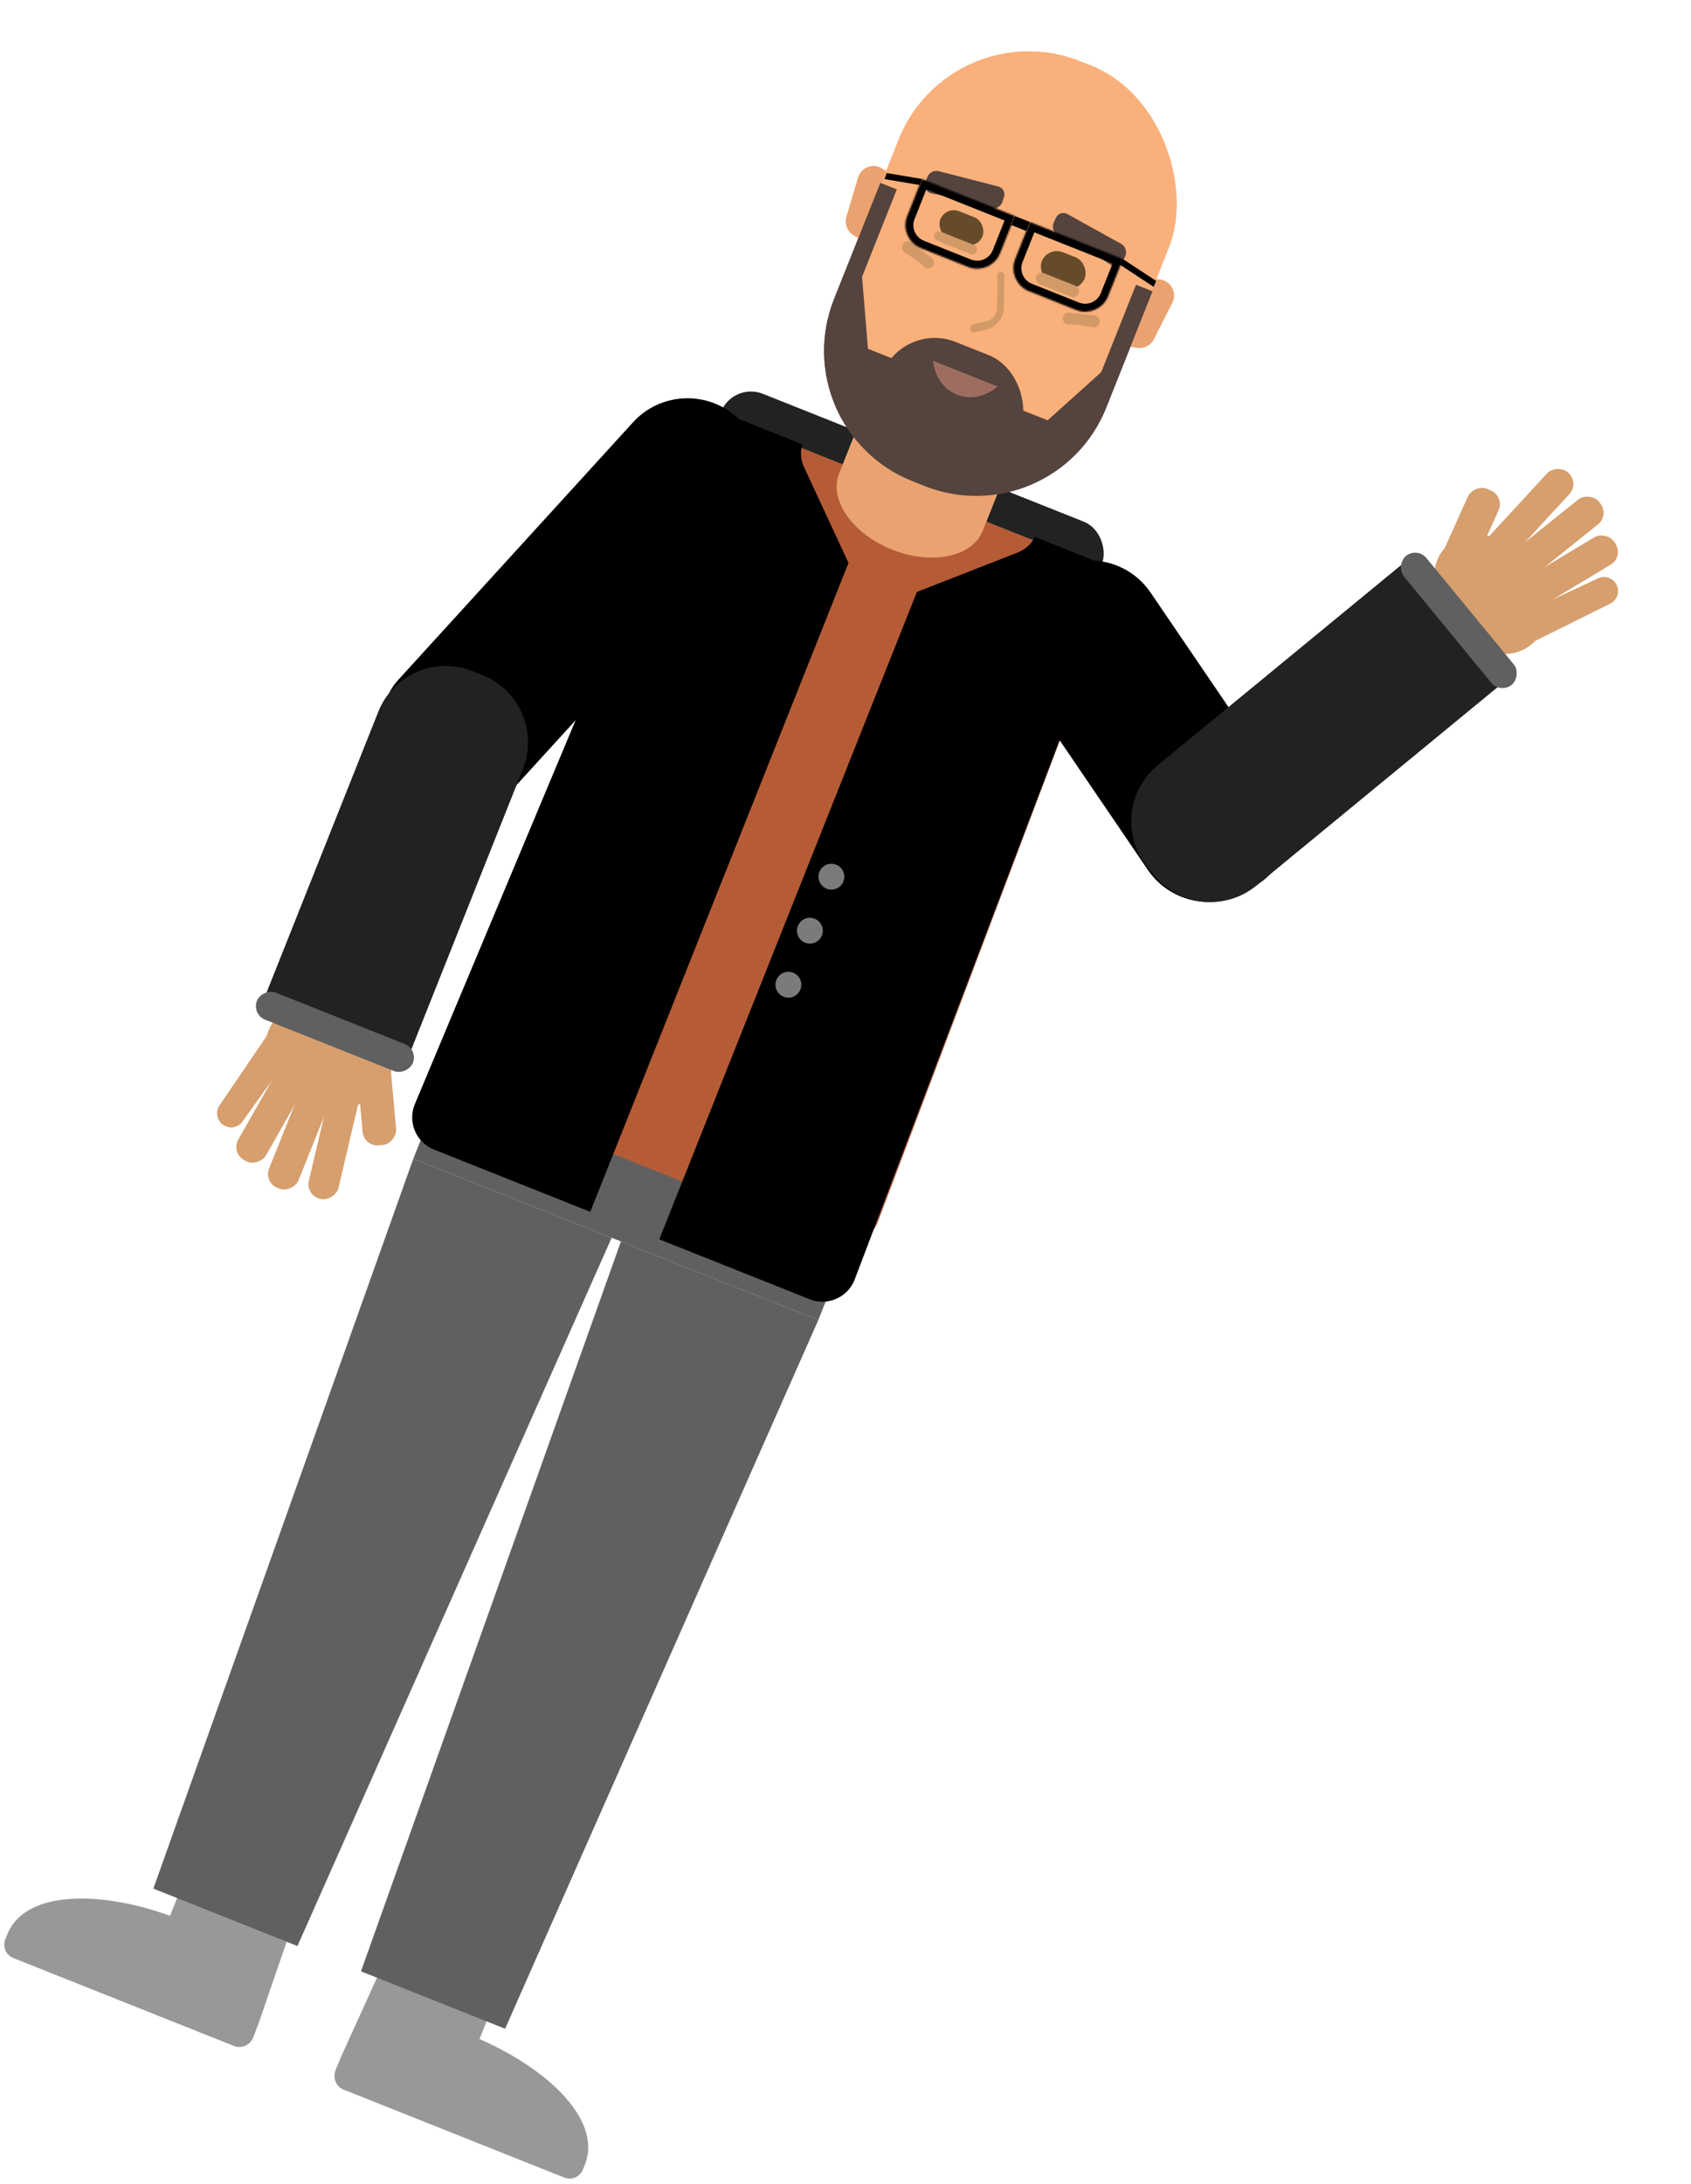 <svg width="1080" height="1394" viewBox="0 0 1080 1394" fill="none" xmlns="http://www.w3.org/2000/svg">
<rect x="468.075" y="243.754" width="261.91" height="57.744" rx="20.623" transform="rotate(21.712 468.075 243.754)" fill="#222222"/>
<path d="M115.553 1205.4L185.565 1232.26L164.419 1293.69L90.851 1267.44L115.553 1205.4Z" fill="#989898"/>
<path fill-rule="evenodd" clip-rule="evenodd" d="M2.999 1239.7C3.431 1238.09 3.958 1236.51 4.583 1234.94C16.803 1204.25 70.559 1207.62 114.079 1224.95C157.599 1242.28 174.9 1267.38 162.68 1298.06C162.076 1299.58 161.389 1301.05 160.624 1302.47L2.999 1239.7Z" fill="#989898"/>
<path d="M161.895 1299.78C163.227 1295.14 160.823 1290.24 156.334 1288.45L15.739 1232.47C11.149 1230.64 5.928 1232.67 3.785 1237.12L3.645 1237.42C3.455 1237.81 3.293 1238.22 3.162 1238.64V1238.64C1.735 1243.18 4.054 1248.06 8.48 1249.82L149.375 1305.93C153.864 1307.71 158.978 1305.81 161.203 1301.52V1301.52C161.491 1300.96 161.723 1300.38 161.895 1299.78V1299.78Z" fill="#989898"/>
<path d="M313.204 1284.1L243.89 1255.49L217.021 1314.64L288.502 1346.14L313.204 1284.1Z" fill="#989898"/>
<path fill-rule="evenodd" clip-rule="evenodd" d="M371.373 1386.38C372.163 1384.92 372.873 1383.4 373.497 1381.84C385.717 1351.15 344.356 1316.64 300.837 1299.32C257.317 1281.99 227.501 1288.32 215.281 1319.01C214.677 1320.53 214.166 1322.06 213.748 1323.62L371.373 1386.38Z" fill="#989898"/>
<path d="M214.67 1320.8C216.896 1316.51 222.009 1314.6 226.498 1316.39L367.093 1372.37C371.682 1374.2 374.076 1379.27 372.573 1383.97L372.474 1384.28C372.341 1384.7 372.177 1385.11 371.985 1385.5V1385.5C369.897 1389.78 364.861 1391.73 360.435 1389.97L219.539 1333.86C215.05 1332.08 212.646 1327.18 213.978 1322.53V1322.53C214.15 1321.93 214.382 1321.35 214.67 1320.8V1320.8Z" fill="#989898"/>
<path d="M443.246 281.864C447.907 270.789 460.575 265.481 471.738 269.926L696.509 359.428C707.69 363.88 713.239 376.472 708.98 387.728L560.637 779.785C556.273 791.319 543.302 797.035 531.845 792.473L292.822 697.296C281.348 692.727 275.861 679.629 280.651 668.246L443.246 281.864Z" fill="#2B452D"/>
<rect x="558.99" y="244.438" width="98.661" height="63.243" transform="rotate(21.712 558.99 244.438)" fill="#EAA370"/>
<ellipse cx="581.749" cy="320.628" rx="49.331" ry="32.5" transform="rotate(21.712 581.749 320.628)" fill="#EAA370"/>
<path d="M573.688 124.022C575.063 119.823 573.609 115.215 570.075 112.564L564.117 108.097C558.373 103.789 550.093 106.525 548.047 113.408L540.641 138.323C539.32 142.765 541.125 147.543 545.053 150.002L550.589 153.468C556.268 157.023 563.776 154.303 565.861 147.935L573.688 124.022Z" fill="#EAA370"/>
<path d="M722.749 183.376C724.637 179.382 728.86 177.034 733.249 177.539L740.646 178.389C747.78 179.209 751.912 186.888 748.667 193.293L736.92 216.48C734.826 220.614 730.231 222.843 725.688 221.929L719.284 220.64C712.716 219.319 709.133 212.182 711.996 206.125L722.749 183.376Z" fill="#EAA370"/>
<rect x="607.004" y="6.065" width="185.812" height="288.72" rx="89.475" transform="rotate(21.712 607.004 6.065)" fill="#F9B07B"/>
<path d="M718.648 163.572C719.963 160.721 718.802 157.177 716.056 155.655L681.725 136.634C678.979 135.113 675.687 136.191 674.373 139.042L672.986 142.048C671.566 145.128 673.044 148.954 676.152 150.241L681.663 152.524L692.892 158.384L709.464 169.052C712.242 170.84 715.765 169.825 717.141 166.839L718.648 163.572Z" fill="#55433D"/>
<path d="M702.398 205.494C702.583 203.396 701.035 201.519 698.94 201.302L682.797 199.627C680.757 199.415 678.957 200.899 678.776 202.942V202.942C678.58 205.166 680.373 207.089 682.601 207.044L684.212 207.011L690.148 207.463L697.993 208.861C700.177 209.25 702.203 207.702 702.398 205.494V205.494Z" fill="#D19A66"/>
<path d="M576.887 155.608C578.194 153.957 580.609 153.658 582.28 154.94L595.157 164.821C596.784 166.069 597.07 168.384 595.797 169.992V169.992C594.411 171.742 591.787 171.906 590.2 170.342L589.053 169.211L584.43 165.458L577.772 161.081C575.918 159.862 575.511 157.345 576.887 155.608V155.608Z" fill="#D19A66"/>
<path d="M592.192 113.218C593.196 110.244 596.476 108.468 599.516 109.25L637.525 119.034C640.565 119.817 642.215 122.863 641.21 125.837L640.151 128.973C639.065 132.187 635.362 133.949 632.219 132.748L626.648 130.617L614.464 127.155L595.095 123.511C591.848 122.901 589.987 119.742 591.04 116.627L592.192 113.218Z" fill="#55433D"/>
<rect x="604.002" y="131.396" width="29.018" height="18.561" rx="9.28" transform="rotate(21.712 604.002 131.396)" fill="#664B2B"/>
<rect x="669.197" y="157.17" width="29.486" height="20.736" rx="10.368" transform="rotate(21.712 669.197 157.17)" fill="#664B2B"/>
<rect x="663.268" y="173.005" width="29.137" height="7.513" rx="3.757" transform="rotate(21.712 663.268 173.005)" fill="#D19A66"/>
<rect x="597.898" y="146.724" width="29.018" height="6.187" rx="3.093" transform="rotate(21.712 597.898 146.724)" fill="#D19A66"/>
<path d="M636.983 175.928C636.96 174.043 639.152 172.995 640.604 174.197V174.197C641.121 174.625 641.415 175.264 641.406 175.934L641.109 196.248C641.009 203.087 636.269 208.979 629.613 210.539L622.671 212.165C621.761 212.378 620.807 212.088 620.17 211.404V211.404C618.817 209.952 619.517 207.581 621.441 207.099L630.513 204.825C634.005 203.949 636.504 200.879 636.654 197.281L637.113 186.273L636.983 175.928Z" fill="#D19A66"/>
<path fill-rule="evenodd" clip-rule="evenodd" d="M562.235 116.725L572.774 120.922L550.56 176.709L703.33 237.54L725.544 181.753L736.083 185.949L706.535 260.156C688.254 306.066 636.217 328.464 590.306 310.183L582.714 307.16C536.803 288.879 514.406 236.842 532.687 190.932L562.235 116.725ZM669.095 268.304L703.33 237.54L550.56 176.709L554.356 222.616L669.095 268.304Z" fill="#55433D"/>
<rect x="576.808" y="204.919" width="94.792" height="72.18" rx="36.09" transform="rotate(21.712 576.808 204.919)" fill="#55433D"/>
<path fill-rule="evenodd" clip-rule="evenodd" d="M595.867 230.266C596.912 240 602.441 248.422 611.195 251.908C619.949 255.393 629.754 253.077 637.204 246.726L595.867 230.266Z" fill="#9D6E60"/>
<rect x="288.381" y="678.307" width="278.408" height="65.993" transform="rotate(21.712 288.381 678.307)" fill="#606061"/>
<path d="M263.968 739.619L390.641 790.059L189.982 1242.16L97.945 1205.51L263.968 739.619Z" fill="#606061"/>
<path d="M396.579 792.423L522.624 842.613L322.594 1294.96L230.557 1258.31L396.579 792.423Z" fill="#606061"/>
<path d="M443.246 281.864C447.907 270.789 460.575 265.481 471.738 269.926L696.509 359.428C707.69 363.88 713.239 376.472 708.98 387.728L560.637 779.785C556.273 791.319 543.302 797.035 531.845 792.473L292.822 697.296C281.348 692.727 275.861 679.629 280.651 668.246L443.246 281.864Z" fill="#B55C36"/>
<rect x="558.99" y="244.438" width="98.661" height="63.243" transform="rotate(21.712 558.99 244.438)" fill="#EAA370"/>
<ellipse cx="581.749" cy="320.628" rx="49.331" ry="32.5" transform="rotate(21.712 581.749 320.628)" fill="#EAA370"/>
<path d="M573.688 124.022C575.063 119.823 573.609 115.215 570.075 112.564L564.117 108.097C558.373 103.789 550.093 106.525 548.047 113.408L540.641 138.323C539.32 142.765 541.125 147.543 545.053 150.002L550.589 153.468C556.268 157.023 563.776 154.303 565.861 147.935L573.688 124.022Z" fill="#EAA370"/>
<path d="M722.749 183.376C724.637 179.382 728.86 177.034 733.249 177.539L740.646 178.389C747.78 179.209 751.912 186.888 748.667 193.293L736.92 216.48C734.826 220.614 730.231 222.843 725.688 221.929L719.284 220.64C712.716 219.319 709.133 212.182 711.996 206.125L722.749 183.376Z" fill="#EAA370"/>
<rect x="607.004" y="6.065" width="185.812" height="288.72" rx="89.475" transform="rotate(21.712 607.004 6.065)" fill="#F9B07B"/>
<path d="M718.648 163.572C719.963 160.721 718.802 157.177 716.056 155.655L681.725 136.634C678.979 135.113 675.687 136.191 674.373 139.042L672.986 142.048C671.566 145.128 673.044 148.954 676.152 150.241L681.663 152.524L692.892 158.384L709.464 169.052C712.242 170.84 715.765 169.825 717.141 166.839L718.648 163.572Z" fill="#55433D"/>
<path d="M702.398 205.494C702.583 203.396 701.035 201.519 698.94 201.302L682.797 199.627C680.757 199.415 678.957 200.899 678.776 202.942V202.942C678.58 205.166 680.373 207.089 682.601 207.044L684.212 207.011L690.148 207.463L697.993 208.861C700.177 209.25 702.203 207.702 702.398 205.494V205.494Z" fill="#D19A66"/>
<path d="M576.887 155.608C578.194 153.957 580.609 153.658 582.28 154.94L595.157 164.821C596.784 166.069 597.07 168.384 595.797 169.992V169.992C594.411 171.742 591.787 171.906 590.2 170.342L589.053 169.211L584.43 165.458L577.772 161.081C575.918 159.862 575.511 157.345 576.887 155.608V155.608Z" fill="#D19A66"/>
<path d="M592.192 113.218C593.196 110.244 596.476 108.468 599.516 109.25L637.525 119.034C640.565 119.817 642.215 122.863 641.21 125.837L640.151 128.973C639.065 132.187 635.362 133.949 632.219 132.748L626.648 130.617L614.464 127.155L595.095 123.511C591.848 122.901 589.987 119.742 591.04 116.627L592.192 113.218Z" fill="#55433D"/>
<rect x="604.002" y="131.396" width="29.018" height="18.561" rx="9.28" transform="rotate(21.712 604.002 131.396)" fill="#664B2B"/>
<rect x="669.197" y="157.17" width="29.486" height="20.736" rx="10.368" transform="rotate(21.712 669.197 157.17)" fill="#664B2B"/>
<rect x="663.268" y="173.005" width="29.137" height="7.513" rx="3.757" transform="rotate(21.712 663.268 173.005)" fill="#D19A66"/>
<rect x="597.898" y="146.724" width="29.018" height="6.187" rx="3.093" transform="rotate(21.712 597.898 146.724)" fill="#D19A66"/>
<path d="M636.983 175.928C636.96 174.043 639.152 172.995 640.604 174.197V174.197C641.121 174.625 641.415 175.264 641.406 175.934L641.109 196.248C641.009 203.087 636.269 208.979 629.613 210.539L622.671 212.165C621.761 212.378 620.807 212.088 620.17 211.404V211.404C618.817 209.952 619.517 207.581 621.441 207.099L630.513 204.825C634.005 203.949 636.504 200.879 636.654 197.281L637.113 186.273L636.983 175.928Z" fill="#D19A66"/>
<path fill-rule="evenodd" clip-rule="evenodd" d="M562.235 116.725L572.774 120.922L550.56 176.709L703.33 237.54L725.544 181.753L736.083 185.949L706.535 260.156C688.254 306.066 636.217 328.464 590.306 310.183L582.714 307.16C536.803 288.879 514.406 236.842 532.687 190.932L562.235 116.725ZM669.095 268.304L703.33 237.54L550.56 176.709L554.356 222.616L669.095 268.304Z" fill="#55433D"/>
<rect x="576.808" y="204.919" width="94.792" height="72.18" rx="36.09" transform="rotate(21.712 576.808 204.919)" fill="#55433D"/>
<path fill-rule="evenodd" clip-rule="evenodd" d="M595.867 230.266C596.912 240 602.441 248.422 611.195 251.908C619.949 255.393 629.754 253.077 637.204 246.726L595.867 230.266Z" fill="#9D6E60"/>
<path d="M1028.43 385.322C1032.79 383.157 1034.63 377.907 1032.57 373.495V373.495C1030.47 369.006 1025.14 367.065 1020.65 369.16L972.651 391.56C968.304 393.588 966.157 398.543 967.649 403.102L967.724 403.331C969.521 408.825 975.773 411.446 980.951 408.877L1028.43 385.322Z" fill="#D69F6D"/>
<rect width="20.381" height="78.03" rx="9.483" transform="matrix(-0.515 -0.857 -0.857 0.515 1036.84 355.56)" fill="#D69F6D"/>
<rect width="20.257" height="81.306" rx="9.483" transform="matrix(-0.626 -0.78 -0.78 0.626 1028.02 328.75)" fill="#D69F6D"/>
<rect width="19.456" height="75.865" rx="9.483" transform="matrix(-0.736 -0.678 -0.678 0.736 1008.8 308.366)" fill="#D69F6D"/>
<rect width="21.475" height="55.971" rx="9.483" transform="matrix(-0.912 -0.41 -0.41 0.912 960.992 317.066)" fill="#D69F6D"/>
<ellipse cx="41.488" cy="32.005" rx="41.488" ry="32.005" transform="matrix(-0.622 -0.783 -0.783 0.622 1002.51 391.918)" fill="#D69F6D"/>
<rect width="239.292" height="101.045" rx="46.303" transform="matrix(0.563 0.827 -0.834 0.552 708.74 339.896)" fill="black"/>
<path fill-rule="evenodd" clip-rule="evenodd" d="M894.773 360.764L957.86 437.496L802.466 565.255C782.712 581.496 753.533 578.648 737.293 558.894L733.018 553.696C716.778 533.942 719.626 504.763 739.379 488.522L894.773 360.764Z" fill="#222222"/>
<rect x="958.347" y="443.01" width="106.444" height="18.561" rx="9.28" transform="rotate(-129.426 958.347 443.01)" fill="#606061"/>
<path d="M140.189 705.606C137.451 709.634 138.427 715.11 142.388 717.943V717.943C146.417 720.825 152.019 719.895 154.901 715.866L185.716 672.785C188.507 668.884 187.944 663.512 184.406 660.273L184.228 660.111C179.965 656.208 173.232 656.994 169.982 661.774L140.189 705.606Z" fill="#D69F6D"/>
<rect width="20.381" height="78.03" rx="9.483" transform="matrix(0.869 0.494 0.494 -0.869 147.471 735.665)" fill="#D69F6D"/>
<rect width="20.257" height="81.306" rx="9.483" transform="matrix(0.928 0.372 0.372 -0.928 168.32 754.689)" fill="#D69F6D"/>
<rect width="19.456" height="75.865" rx="9.483" transform="matrix(0.973 0.229 0.229 -0.973 195.072 763.01)" fill="#D69F6D"/>
<rect width="21.475" height="55.971" rx="9.483" transform="matrix(0.996 -0.09 -0.09 -0.996 232.45 731.956)" fill="#D69F6D"/>
<ellipse cx="41.488" cy="32.005" rx="41.488" ry="32.005" transform="matrix(0.926 0.377 0.377 -0.926 159.531 687.132)" fill="#D69F6D"/>
<rect width="315.165" height="101.045" rx="46.303" transform="matrix(-0.674 0.739 0.748 0.664 435.585 235.256)" fill="black"/>
<path fill-rule="evenodd" clip-rule="evenodd" d="M167.211 641.157L259.5 677.906L333.921 491.007C343.382 467.249 331.791 440.32 308.032 430.859L301.78 428.369C278.021 418.909 251.092 430.5 241.632 454.258L167.211 641.157Z" fill="#222222"/>
<rect width="107.239" height="18.561" rx="9.28" transform="matrix(-0.929 -0.37 -0.37 0.929 267.146 669.852)" fill="#606061"/>
<path fill-rule="evenodd" clip-rule="evenodd" d="M512.472 283.63C511.08 288.144 511.233 293.249 513.567 298.275L541.92 359.331L376.992 773.525L277.149 733.768C265.687 729.204 260.196 716.128 264.964 704.75L443.194 279.364C447.843 268.269 460.524 262.944 471.7 267.395L512.472 283.63ZM660.948 342.751C658.841 347.018 655.185 350.641 649.981 352.676L585.6 377.852L421.06 791.072L517.113 829.32C528.559 833.877 541.519 828.177 545.894 816.661L709.702 385.532C713.981 374.271 708.434 361.66 697.242 357.203L660.948 342.751Z" fill="black"/>
<mask id="path-66-inside-1_118_466" fill="white">
<path fill-rule="evenodd" clip-rule="evenodd" d="M683.218 120.282L713.436 132.315C713.419 132.308 713.402 132.301 713.385 132.294L683.269 120.303C683.252 120.296 683.235 120.289 683.218 120.282ZM717.178 165.363L657.783 141.712L648.354 165.392C645.134 173.477 649.079 182.642 657.164 185.861L687.28 197.853C695.365 201.073 704.53 197.128 707.749 189.043L717.178 165.363Z"/>
</mask>
<path d="M683.218 120.282L685.083 115.554L681.338 125.005L683.218 120.282ZM713.436 132.315L711.555 137.037L715.332 127.599L713.436 132.315ZM713.385 132.294L715.265 127.572L713.385 132.294ZM683.269 120.303L681.389 125.025L683.269 120.303ZM717.178 165.363L721.901 167.243L723.781 162.521L719.059 160.641L717.178 165.363ZM657.783 141.712L659.663 136.99L654.941 135.11L653.061 139.832L657.783 141.712ZM657.164 185.861L655.284 190.584L657.164 185.861ZM687.28 197.853L689.161 193.131L687.28 197.853ZM681.338 125.005L711.555 137.037L715.316 127.592L685.099 115.56L681.338 125.005ZM711.505 137.017C711.516 137.022 711.528 137.026 711.539 137.031L715.332 127.599C715.31 127.59 715.288 127.581 715.265 127.572L711.505 137.017ZM681.389 125.025L711.505 137.017L715.265 127.572L685.15 115.58L681.389 125.025ZM681.354 125.011C681.365 125.016 681.377 125.02 681.389 125.025L685.15 115.58C685.127 115.571 685.105 115.562 685.083 115.554L681.354 125.011ZM719.059 160.641L659.663 136.99L655.903 146.435L715.298 170.086L719.059 160.641ZM653.076 167.273L662.505 143.593L653.061 139.832L643.631 163.512L653.076 167.273ZM659.045 181.139C653.568 178.958 650.896 172.75 653.076 167.273L643.631 163.512C639.373 174.205 644.59 186.326 655.284 190.584L659.045 181.139ZM689.161 193.131L659.045 181.139L655.284 190.584L685.4 202.576L689.161 193.131ZM703.027 187.162C700.846 192.639 694.638 195.312 689.161 193.131L685.4 202.576C696.093 206.834 708.214 201.617 712.472 190.923L703.027 187.162ZM712.456 163.483L703.027 187.162L712.472 190.923L721.901 167.243L712.456 163.483Z" fill="black" mask="url(#path-66-inside-1_118_466)"/>
<mask id="path-68-inside-2_118_466" fill="white">
<path fill-rule="evenodd" clip-rule="evenodd" d="M614.254 92.821L644.45 104.845C644.437 104.84 644.423 104.835 644.41 104.829L614.294 92.837C614.28 92.832 614.267 92.827 614.254 92.821ZM648.203 137.898L588.808 114.247L579.379 137.927C576.159 146.012 580.104 155.177 588.189 158.396L618.305 170.388C626.39 173.607 635.555 169.663 638.774 161.578L648.203 137.898Z"/>
</mask>
<path d="M614.254 92.821L616.121 88.094L612.373 97.544L614.254 92.821ZM644.45 104.845L642.569 109.568L646.343 100.128L644.45 104.845ZM648.203 137.898L652.925 139.778L654.806 135.056L650.083 133.175L648.203 137.898ZM588.808 114.247L590.688 109.525L585.966 107.644L584.085 112.367L588.808 114.247ZM638.774 161.578L634.051 159.697L638.774 161.578ZM612.373 97.544L642.569 109.568L646.33 100.123L616.134 88.099L612.373 97.544ZM642.529 109.552C642.538 109.555 642.548 109.559 642.557 109.563L646.343 100.128C646.325 100.121 646.308 100.114 646.29 100.107L642.529 109.552ZM612.413 97.56L642.529 109.552L646.29 100.107L616.174 88.115L612.413 97.56ZM612.386 97.549C612.395 97.553 612.404 97.556 612.413 97.56L616.174 88.115C616.157 88.108 616.139 88.101 616.121 88.094L612.386 97.549ZM650.083 133.175L590.688 109.525L586.927 118.97L646.323 142.62L650.083 133.175ZM584.101 139.807L593.53 116.128L584.085 112.367L574.656 136.047L584.101 139.807ZM590.069 153.674C584.592 151.493 581.92 145.285 584.101 139.807L574.656 136.047C570.398 146.74 575.615 158.86 586.309 163.119L590.069 153.674ZM620.185 165.665L590.069 153.674L586.309 163.119L616.424 175.11L620.185 165.665ZM634.051 159.697C631.871 165.174 625.662 167.846 620.185 165.665L616.424 175.11C627.118 179.368 639.238 174.151 643.496 163.458L634.051 159.697ZM643.481 136.017L634.051 159.697L643.496 163.458L652.925 139.778L643.481 136.017Z" fill="black" mask="url(#path-68-inside-2_118_466)"/>
<rect x="648.203" y="137.898" width="10.311" height="6.187" transform="rotate(21.712 648.203 137.898)" fill="black"/>
<path d="M566.276 110.449L588.807 114.247L587.464 118.115L564.934 114.317L566.276 110.449Z" fill="black"/>
<path d="M738.427 179.334L717.178 165.363L715.534 169.121L736.782 183.092L738.427 179.334Z" fill="black"/>
<circle cx="530.99" cy="559.595" r="8.249" transform="rotate(21.712 530.99 559.595)" fill="#7B7B7B"/>
<circle cx="517.258" cy="594.082" r="8.249" transform="rotate(21.712 517.258 594.082)" fill="#7B7B7B"/>
<circle cx="503.525" cy="628.57" r="8.249" transform="rotate(21.712 503.525 628.57)" fill="#7B7B7B"/>
</svg>

